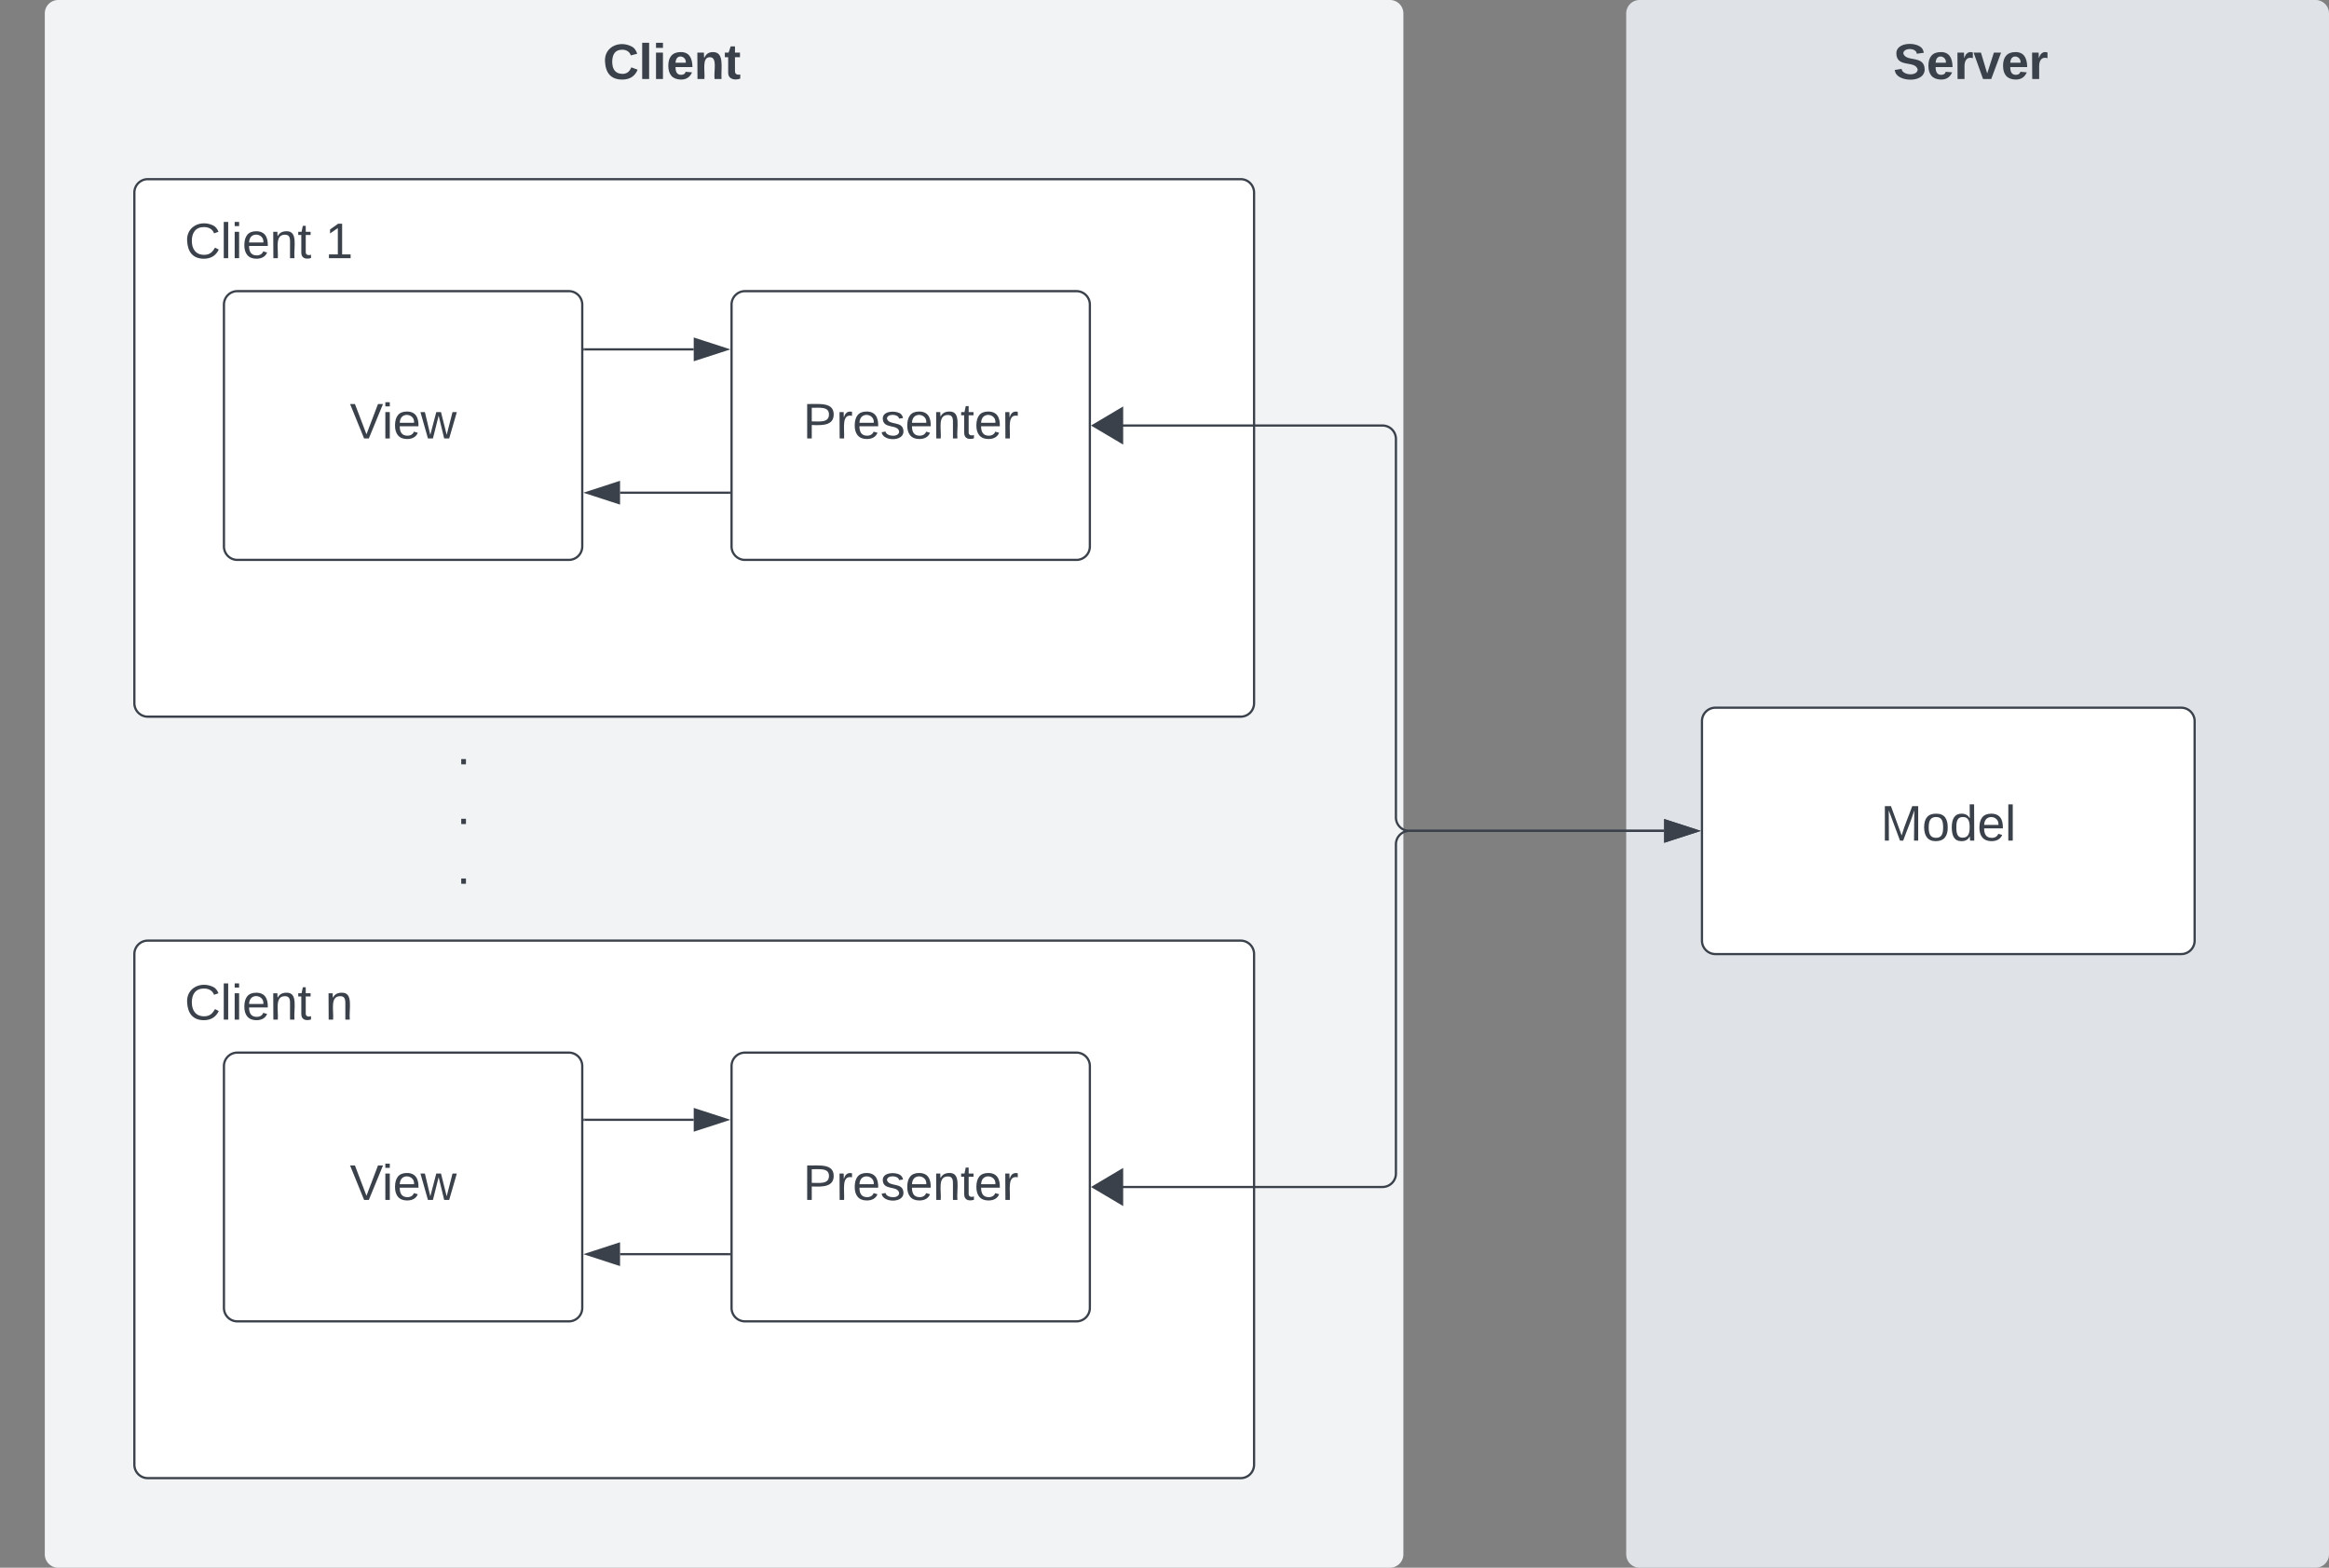 <svg xmlns="http://www.w3.org/2000/svg" xmlns:xlink="http://www.w3.org/1999/xlink" xmlns:lucid="lucid" width="1040" height="700"><rect width="100%" height="100%" fill="#808080" stroke="none"/><g transform="translate(-280 -120)" lucid:page-tab-id="0_0"><path d="M300 126a6 6 0 0 1 6-6h594.67a6 6 0 0 1 6 6v688a6 6 0 0 1-6 6H306a6 6 0 0 1-6-6z" stroke="#000" stroke-opacity="0" fill="#f2f3f5"/><path d="M1006.17 126a6 6 0 0 1 6-6H1314a6 6 0 0 1 6 6v688a6 6 0 0 1-6 6h-301.83a6 6 0 0 1-6-6z" stroke="#000" stroke-opacity="0" fill="#dfe3e8"/><path d="M340 206a6 6 0 0 1 6-6h488a6 6 0 0 1 6 6v228a6 6 0 0 1-6 6H346a6 6 0 0 1-6-6z" stroke="#3a414a" fill="#fff"/><path d="M380 256a6 6 0 0 1 6-6h148a6 6 0 0 1 6 6v108a6 6 0 0 1-6 6H386a6 6 0 0 1-6-6z" stroke="#3a414a" fill="#fff"/><use xlink:href="#a" transform="matrix(1,0,0,1,392,262) translate(44.204 53.778)"/><path d="M606.67 256a6 6 0 0 1 6-6h148a6 6 0 0 1 6 6v108a6 6 0 0 1-6 6h-148a6 6 0 0 1-6-6z" stroke="#3a414a" fill="#fff"/><use xlink:href="#b" transform="matrix(1,0,0,1,618.667,262) translate(19.914 53.778)"/><path d="M1040 442a6 6 0 0 1 6-6h208a6 6 0 0 1 6 6v98a6 6 0 0 1-6 6h-208a6 6 0 0 1-6-6z" stroke="#3a414a" fill="#fff"/><use xlink:href="#c" transform="matrix(1,0,0,1,1052,448) translate(67.815 47.34)"/><path d="M340 546a6 6 0 0 1 6-6h488a6 6 0 0 1 6 6v228a6 6 0 0 1-6 6H346a6 6 0 0 1-6-6z" stroke="#3a414a" fill="#fff"/><path d="M380 596a6 6 0 0 1 6-6h148a6 6 0 0 1 6 6v108a6 6 0 0 1-6 6H386a6 6 0 0 1-6-6z" stroke="#3a414a" fill="#fff"/><use xlink:href="#a" transform="matrix(1,0,0,1,392,602) translate(44.204 53.778)"/><path d="M606.67 596a6 6 0 0 1 6-6h148a6 6 0 0 1 6 6v108a6 6 0 0 1-6 6h-148a6 6 0 0 1-6-6z" stroke="#3a414a" fill="#fff"/><use xlink:href="#b" transform="matrix(1,0,0,1,618.667,602) translate(19.914 53.778)"/><path d="M774.04 310h123.3a6 6 0 0 1 6 6v169a6 6 0 0 0 6 6h113.78" stroke="#3a414a" fill="none"/><path d="M768.15 310l12.9-7.64v15.28zM1037.88 491l-14.26 4.63v-9.26z" stroke="#3a414a" fill="#3a414a"/><path d="M774.04 650h123.3a6 6 0 0 0 6-6V497a6 6 0 0 1 6-6h113.78" stroke="#3a414a" fill="none"/><path d="M768.15 650l12.9-7.64v15.28zM1037.88 491l-14.26 4.63v-9.26z" stroke="#3a414a" fill="#3a414a"/><path d="M1040 126a6 6 0 0 1 6-6h228a6 6 0 0 1 6 6v48a6 6 0 0 1-6 6h-228a6 6 0 0 1-6-6z" stroke="#000" stroke-opacity="0" fill="#fff" fill-opacity="0"/><use xlink:href="#d" transform="matrix(1,0,0,1,1045,125) translate(80.432 30.278)"/><path d="M460 126a6 6 0 0 1 6-6h228a6 6 0 0 1 6 6v48a6 6 0 0 1-6 6H466a6 6 0 0 1-6-6z" stroke="#000" stroke-opacity="0" fill="#fff" fill-opacity="0"/><use xlink:href="#e" transform="matrix(1,0,0,1,465,125) translate(84.228 30.278)"/><path d="M280 206a6 6 0 0 1 6-6h228a6 6 0 0 1 6 6v48a6 6 0 0 1-6 6H286a6 6 0 0 1-6-6z" stroke="#000" stroke-opacity="0" fill="#fff" fill-opacity="0"/><use xlink:href="#f" transform="matrix(1,0,0,1,285,205) translate(77.438 30.278)"/><use xlink:href="#g" transform="matrix(1,0,0,1,285,205) translate(140.216 30.278)"/><path d="M280 546a6 6 0 0 1 6-6h228a6 6 0 0 1 6 6v48a6 6 0 0 1-6 6H286a6 6 0 0 1-6-6z" stroke="#000" stroke-opacity="0" fill="#fff" fill-opacity="0"/><use xlink:href="#f" transform="matrix(1,0,0,1,285,545) translate(77.438 30.278)"/><use xlink:href="#h" transform="matrix(1,0,0,1,285,545) translate(140.216 30.278)"/><path d="M367 442a6 6 0 0 1 6-6h228a6 6 0 0 1 6 6v78a6 6 0 0 1-6 6H373a6 6 0 0 1-6-6z" stroke="#000" stroke-opacity="0" fill="#fff" fill-opacity="0"/><use xlink:href="#i" transform="matrix(1,0,0,1,372,441) translate(111.914 20.278)"/><use xlink:href="#i" transform="matrix(1,0,0,1,372,441) translate(111.914 46.944)"/><use xlink:href="#j" transform="matrix(1,0,0,1,372,441) translate(111.914 73.611)"/><path d="M541 276h48.78" stroke="#3a414a" fill="none"/><path d="M541 276.48h-.5v-.96h.5z" stroke="#3a414a" stroke-width=".05" fill="#3a414a"/><path d="M604.55 276l-14.27 4.63v-9.26z" stroke="#3a414a" fill="#3a414a"/><path d="M556.88 340h48.8" stroke="#3a414a" fill="none"/><path d="M542.12 340l14.26-4.63v9.26z" stroke="#3a414a" fill="#3a414a"/><path d="M606.17 340.48h-.52v-.96h.52z" stroke="#3a414a" stroke-width=".05" fill="#3a414a"/><path d="M556.88 680h48.8" stroke="#3a414a" fill="none"/><path d="M542.12 680l14.26-4.63v9.26z" stroke="#3a414a" fill="#3a414a"/><path d="M606.17 680.48h-.52v-.96h.52z" stroke="#3a414a" stroke-width=".05" fill="#3a414a"/><path d="M541 620h48.78" stroke="#3a414a" fill="none"/><path d="M541 620.48h-.5v-.96h.5z" stroke="#3a414a" stroke-width=".05" fill="#3a414a"/><path d="M604.55 620l-14.27 4.63v-9.26z" stroke="#3a414a" fill="#3a414a"/><defs><path fill="#3a414a" d="M137 0h-34L2-248h35l83 218 83-218h36" id="k"/><path fill="#3a414a" d="M24-231v-30h32v30H24zM24 0v-190h32V0H24" id="l"/><path fill="#3a414a" d="M100-194c63 0 86 42 84 106H49c0 40 14 67 53 68 26 1 43-12 49-29l28 8c-11 28-37 45-77 45C44 4 14-33 15-96c1-61 26-98 85-98zm52 81c6-60-76-77-97-28-3 7-6 17-6 28h103" id="m"/><path fill="#3a414a" d="M206 0h-36l-40-164L89 0H53L-1-190h32L70-26l43-164h34l41 164 42-164h31" id="n"/><g id="a"><use transform="matrix(0.062,0,0,0.062,0,0)" xlink:href="#k"/><use transform="matrix(0.062,0,0,0.062,14.383,0)" xlink:href="#l"/><use transform="matrix(0.062,0,0,0.062,19.259,0)" xlink:href="#m"/><use transform="matrix(0.062,0,0,0.062,31.605,0)" xlink:href="#n"/></g><path fill="#3a414a" d="M30-248c87 1 191-15 191 75 0 78-77 80-158 76V0H30v-248zm33 125c57 0 124 11 124-50 0-59-68-47-124-48v98" id="o"/><path fill="#3a414a" d="M114-163C36-179 61-72 57 0H25l-1-190h30c1 12-1 29 2 39 6-27 23-49 58-41v29" id="p"/><path fill="#3a414a" d="M135-143c-3-34-86-38-87 0 15 53 115 12 119 90S17 21 10-45l28-5c4 36 97 45 98 0-10-56-113-15-118-90-4-57 82-63 122-42 12 7 21 19 24 35" id="q"/><path fill="#3a414a" d="M117-194c89-4 53 116 60 194h-32v-121c0-31-8-49-39-48C34-167 62-67 57 0H25l-1-190h30c1 10-1 24 2 32 11-22 29-35 61-36" id="r"/><path fill="#3a414a" d="M59-47c-2 24 18 29 38 22v24C64 9 27 4 27-40v-127H5v-23h24l9-43h21v43h35v23H59v120" id="s"/><g id="b"><use transform="matrix(0.062,0,0,0.062,0,0)" xlink:href="#o"/><use transform="matrix(0.062,0,0,0.062,14.815,0)" xlink:href="#p"/><use transform="matrix(0.062,0,0,0.062,22.16,0)" xlink:href="#m"/><use transform="matrix(0.062,0,0,0.062,34.506,0)" xlink:href="#q"/><use transform="matrix(0.062,0,0,0.062,45.617,0)" xlink:href="#m"/><use transform="matrix(0.062,0,0,0.062,57.963,0)" xlink:href="#r"/><use transform="matrix(0.062,0,0,0.062,70.309,0)" xlink:href="#s"/><use transform="matrix(0.062,0,0,0.062,76.481,0)" xlink:href="#m"/><use transform="matrix(0.062,0,0,0.062,88.827,0)" xlink:href="#p"/></g><path fill="#3a414a" d="M240 0l2-218c-23 76-54 145-80 218h-23L58-218 59 0H30v-248h44l77 211c21-75 51-140 76-211h43V0h-30" id="t"/><path fill="#3a414a" d="M100-194c62-1 85 37 85 99 1 63-27 99-86 99S16-35 15-95c0-66 28-99 85-99zM99-20c44 1 53-31 53-75 0-43-8-75-51-75s-53 32-53 75 10 74 51 75" id="u"/><path fill="#3a414a" d="M85-194c31 0 48 13 60 33l-1-100h32l1 261h-30c-2-10 0-23-3-31C134-8 116 4 85 4 32 4 16-35 15-94c0-66 23-100 70-100zm9 24c-40 0-46 34-46 75 0 40 6 74 45 74 42 0 51-32 51-76 0-42-9-74-50-73" id="v"/><path fill="#3a414a" d="M24 0v-261h32V0H24" id="w"/><g id="c"><use transform="matrix(0.062,0,0,0.062,0,0)" xlink:href="#t"/><use transform="matrix(0.062,0,0,0.062,18.457,0)" xlink:href="#u"/><use transform="matrix(0.062,0,0,0.062,30.802,0)" xlink:href="#v"/><use transform="matrix(0.062,0,0,0.062,43.148,0)" xlink:href="#m"/><use transform="matrix(0.062,0,0,0.062,55.494,0)" xlink:href="#w"/></g><path fill="#3a414a" d="M169-182c-1-43-94-46-97-3 18 66 151 10 154 114 3 95-165 93-204 36-6-8-10-19-12-30l50-8c3 46 112 56 116 5-17-69-150-10-154-114-4-87 153-88 188-35 5 8 8 18 10 28" id="x"/><path fill="#3a414a" d="M185-48c-13 30-37 53-82 52C43 2 14-33 14-96s30-98 90-98c62 0 83 45 84 108H66c0 31 8 55 39 56 18 0 30-7 34-22zm-45-69c5-46-57-63-70-21-2 6-4 13-4 21h74" id="y"/><path fill="#3a414a" d="M135-150c-39-12-60 13-60 57V0H25l-1-190h47c2 13-1 29 3 40 6-28 27-53 61-41v41" id="z"/><path fill="#3a414a" d="M128 0H69L1-190h53L99-40l48-150h52" id="A"/><g id="d"><use transform="matrix(0.062,0,0,0.062,0,0)" xlink:href="#x"/><use transform="matrix(0.062,0,0,0.062,14.815,0)" xlink:href="#y"/><use transform="matrix(0.062,0,0,0.062,27.16,0)" xlink:href="#z"/><use transform="matrix(0.062,0,0,0.062,35.802,0)" xlink:href="#A"/><use transform="matrix(0.062,0,0,0.062,48.148,0)" xlink:href="#y"/><use transform="matrix(0.062,0,0,0.062,60.494,0)" xlink:href="#z"/></g><path fill="#3a414a" d="M67-125c0 53 21 87 73 88 37 1 54-22 65-47l45 17C233-25 199 4 140 4 58 4 20-42 15-125 8-235 124-281 211-232c18 10 29 29 36 50l-46 12c-8-25-30-41-62-41-52 0-71 34-72 86" id="B"/><path fill="#3a414a" d="M25 0v-261h50V0H25" id="C"/><path fill="#3a414a" d="M25-224v-37h50v37H25zM25 0v-190h50V0H25" id="D"/><path fill="#3a414a" d="M135-194c87-1 58 113 63 194h-50c-7-57 23-157-34-157-59 0-34 97-39 157H25l-1-190h47c2 12-1 28 3 38 12-26 28-41 61-42" id="E"/><path fill="#3a414a" d="M115-3C79 11 28 4 28-45v-112H4v-33h27l15-45h31v45h36v33H77v99c-1 23 16 31 38 25v30" id="F"/><g id="e"><use transform="matrix(0.062,0,0,0.062,0,0)" xlink:href="#B"/><use transform="matrix(0.062,0,0,0.062,15.988,0)" xlink:href="#C"/><use transform="matrix(0.062,0,0,0.062,22.16,0)" xlink:href="#D"/><use transform="matrix(0.062,0,0,0.062,28.333,0)" xlink:href="#y"/><use transform="matrix(0.062,0,0,0.062,40.679,0)" xlink:href="#E"/><use transform="matrix(0.062,0,0,0.062,54.198,0)" xlink:href="#F"/></g><path fill="#3a414a" d="M212-179c-10-28-35-45-73-45-59 0-87 40-87 99 0 60 29 101 89 101 43 0 62-24 78-52l27 14C228-24 195 4 139 4 59 4 22-46 18-125c-6-104 99-153 187-111 19 9 31 26 39 46" id="G"/><g id="f"><use transform="matrix(0.062,0,0,0.062,0,0)" xlink:href="#G"/><use transform="matrix(0.062,0,0,0.062,15.988,0)" xlink:href="#w"/><use transform="matrix(0.062,0,0,0.062,20.864,0)" xlink:href="#l"/><use transform="matrix(0.062,0,0,0.062,25.741,0)" xlink:href="#m"/><use transform="matrix(0.062,0,0,0.062,38.086,0)" xlink:href="#r"/><use transform="matrix(0.062,0,0,0.062,50.432,0)" xlink:href="#s"/></g><path fill="#3a414a" d="M27 0v-27h64v-190l-56 39v-29l58-41h29v221h61V0H27" id="H"/><use transform="matrix(0.062,0,0,0.062,0,0)" xlink:href="#H" id="g"/><use transform="matrix(0.062,0,0,0.062,0,0)" xlink:href="#r" id="h"/><path fill="#3a414a" d="M33 0v-38h34V0H33" id="I"/><use transform="matrix(0.062,0,0,0.062,0,0)" xlink:href="#I" id="i"/><use transform="matrix(0.062,0,0,0.062,0,0)" xlink:href="#I" id="j"/></defs></g></svg>